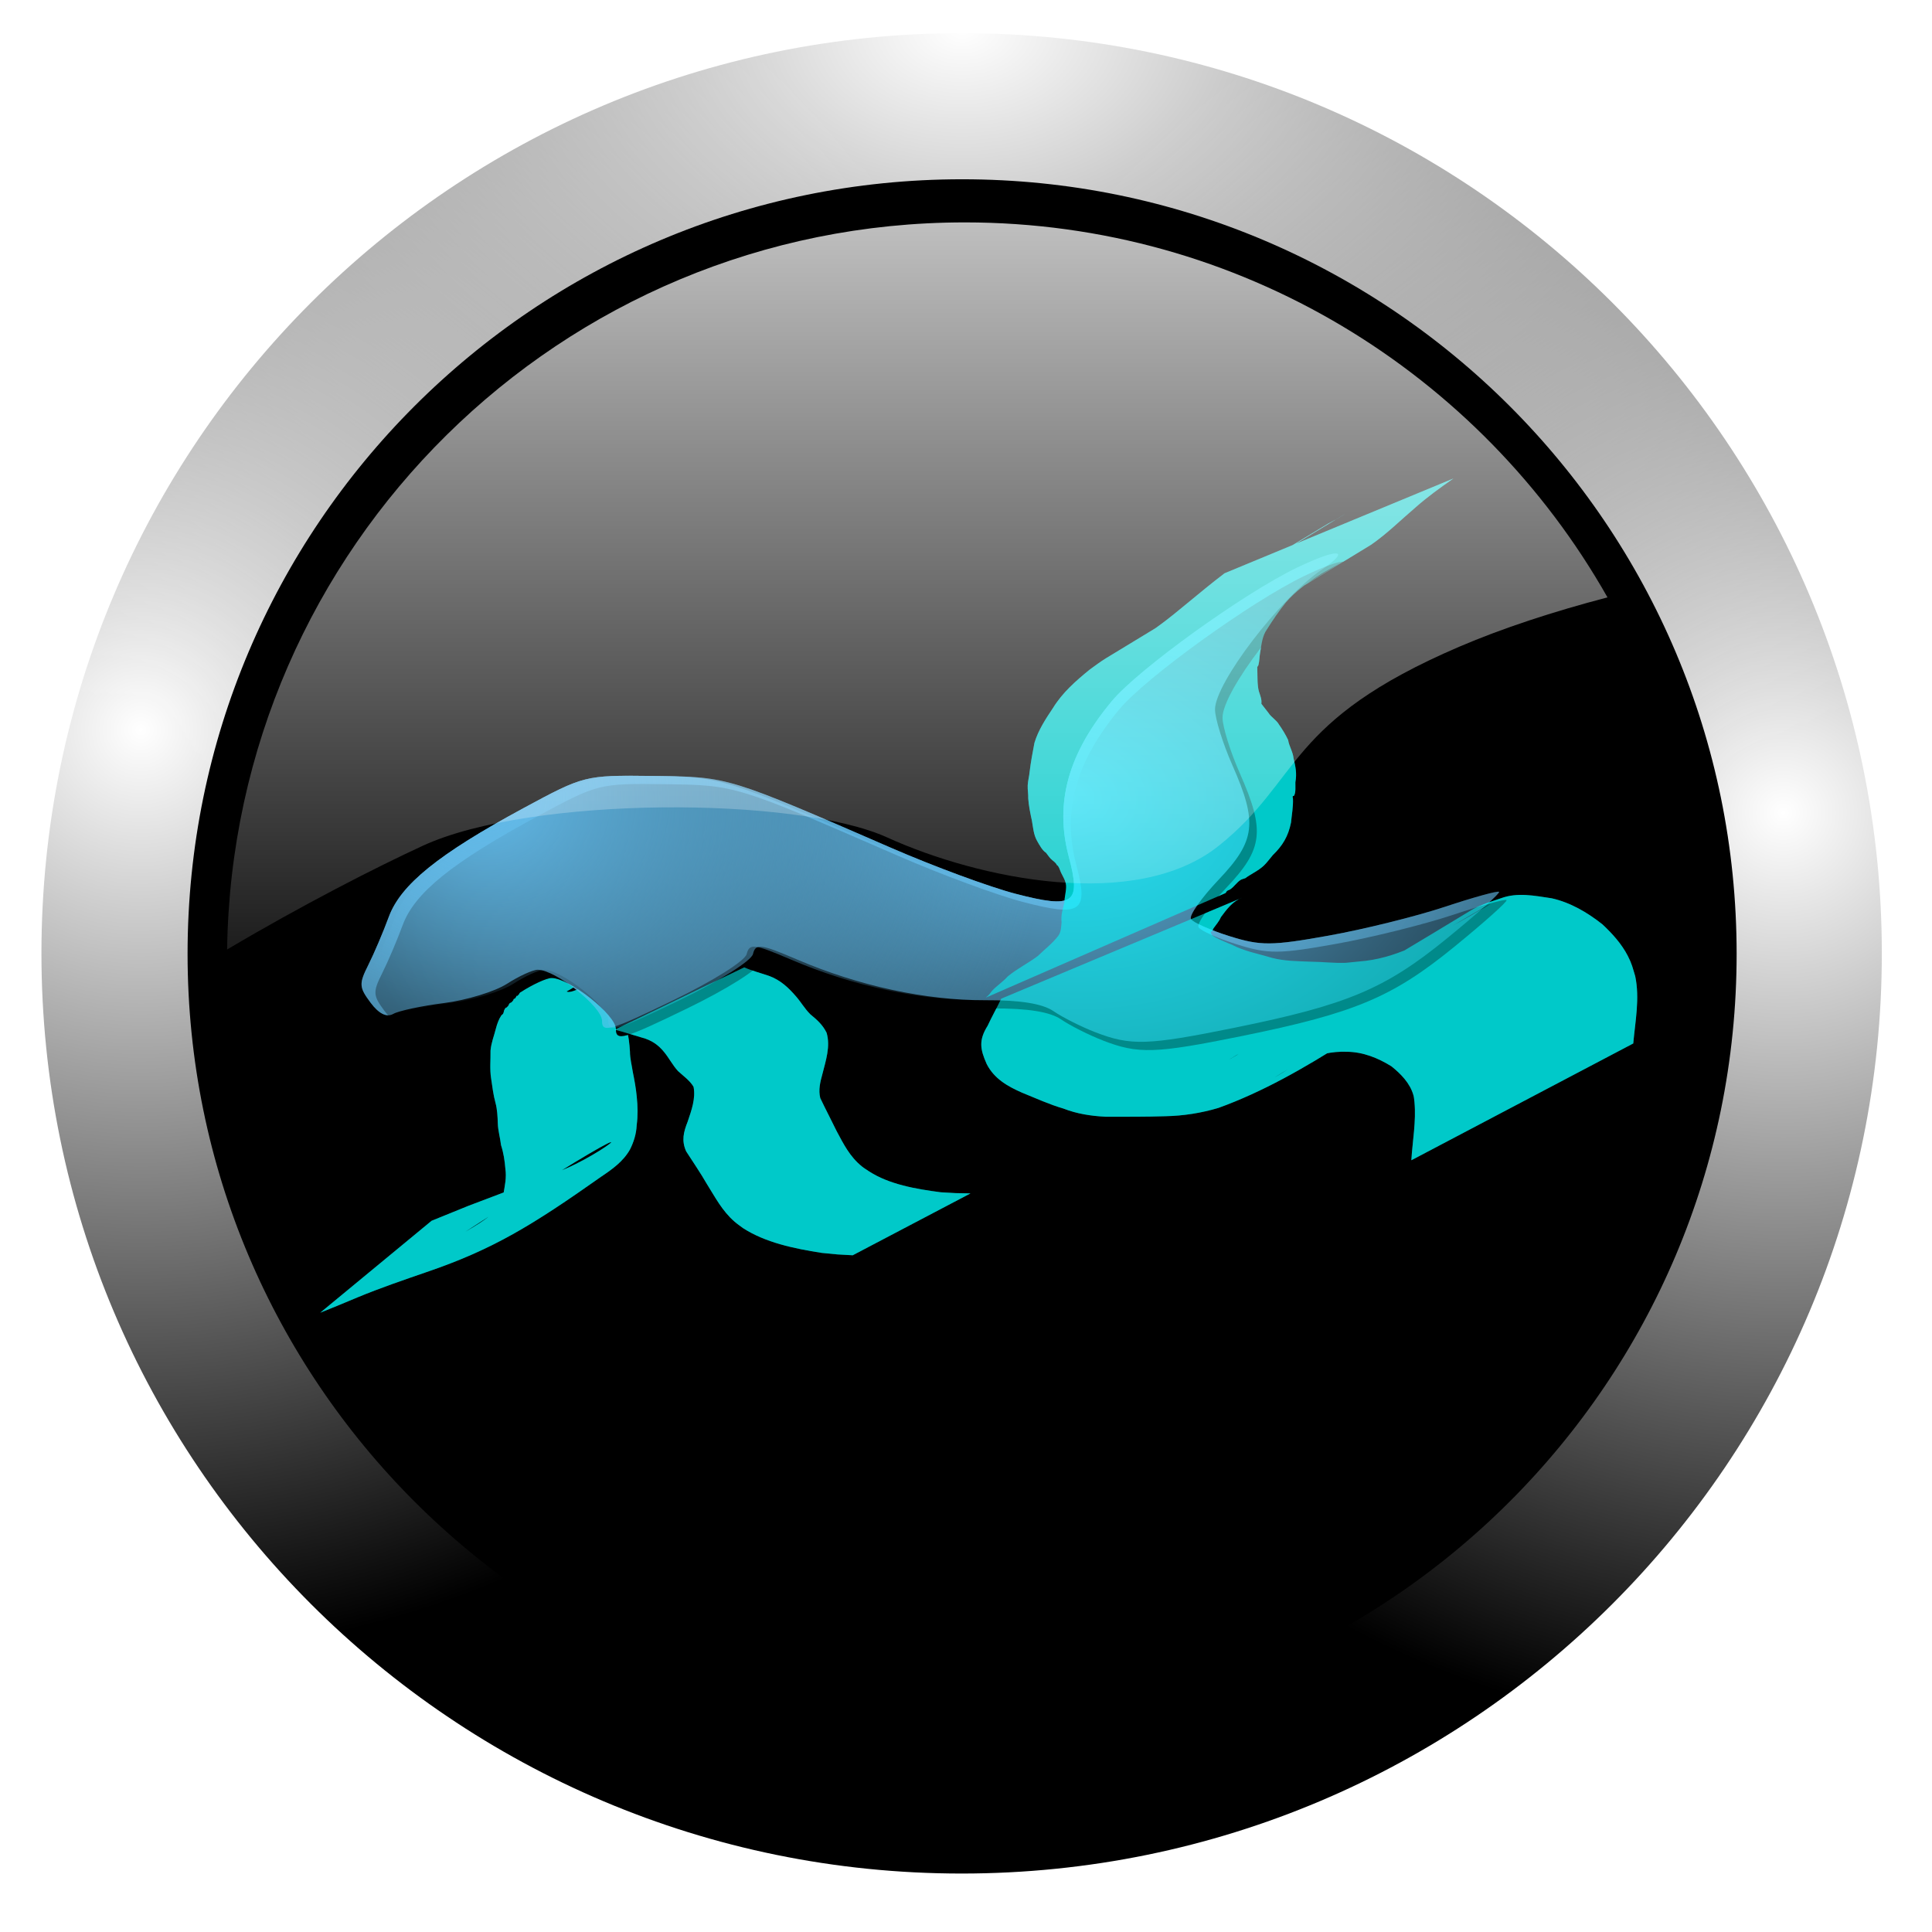 <?xml version="1.0" encoding="UTF-8" standalone="no"?>
<!-- Created with Inkscape (http://www.inkscape.org/) -->

<svg
   xmlns:dc="http://purl.org/dc/elements/1.1/"
   xmlns:cc="http://creativecommons.org/ns#"
   xmlns:rdf="http://www.w3.org/1999/02/22-rdf-syntax-ns#"
   xmlns:svg="http://www.w3.org/2000/svg"
   xmlns="http://www.w3.org/2000/svg"
   xmlns:xlink="http://www.w3.org/1999/xlink"
   xmlns:sodipodi="http://sodipodi.sourceforge.net/DTD/sodipodi-0.dtd"
   xmlns:inkscape="http://www.inkscape.org/namespaces/inkscape"
   width="256"
   height="256"
   id="svg27728"
   version="1.1"
   inkscape:version="0.47pre0 r21549"
   sodipodi:docname="Nouveau document 25"
   inkscape:output_extension="org.inkscape.output.svg.inkscape">
  <defs
     id="defs27730">
    <inkscape:perspective
       sodipodi:type="inkscape:persp3d"
       inkscape:vp_x="0 : 526.18109 : 1"
       inkscape:vp_y="0 : 1000 : 0"
       inkscape:vp_z="744.09448 : 526.18109 : 1"
       inkscape:persp3d-origin="372.04724 : 350.78739 : 1"
       id="perspective27736" />
    <inkscape:perspective
       id="perspective27649"
       inkscape:persp3d-origin="0.5 : 0.33333333 : 1"
       inkscape:vp_z="1 : 0.5 : 1"
       inkscape:vp_y="0 : 1000 : 0"
       inkscape:vp_x="0 : 0.5 : 1"
       sodipodi:type="inkscape:persp3d" />
    <filter
       color-interpolation-filters="sRGB"
       inkscape:collect="always"
       id="filter3305-5">
      <feGaussianBlur
         inkscape:collect="always"
         stdDeviation="2.079"
         id="feGaussianBlur3307-7" />
    </filter>
    <radialGradient
       xlink:href="#linearGradient3261-2"
       r="81.111"
       fy="97.947"
       fx="151.639"
       cy="97.947"
       cx="151.639"
       gradientTransform="matrix(1.032,0.065,-0.043,0.749,283.377,10.315)"
       gradientUnits="userSpaceOnUse"
       id="radialGradient15872-4"
       inkscape:collect="always" />
    <linearGradient
       inkscape:collect="always"
       id="linearGradient3261-2">
      <stop
         style="stop-color:#62b9e7;stop-opacity:1;"
         offset="0"
         id="stop3263-0" />
      <stop
         style="stop-color:#62b9e7;stop-opacity:0;"
         offset="1"
         id="stop3265-0" />
    </linearGradient>
    <radialGradient
       xlink:href="#linearGradient3261-2"
       r="81.111"
       fy="103.53"
       fx="69.907"
       cy="103.53"
       cx="69.907"
       gradientTransform="matrix(0.787,0.007,-0.005,0.682,316.004,22.468)"
       gradientUnits="userSpaceOnUse"
       id="radialGradient15874-3"
       inkscape:collect="always" />
    <radialGradient
       xlink:href="#linearGradient3261-2"
       r="81.111"
       fy="97.947"
       fx="151.639"
       cy="97.947"
       cx="151.639"
       gradientTransform="matrix(1.032,0.065,-0.043,0.749,283.377,10.315)"
       gradientUnits="userSpaceOnUse"
       id="radialGradient15876-3"
       inkscape:collect="always" />
    <radialGradient
       xlink:href="#linearGradient3261-2"
       r="81.111"
       fy="103.53"
       fx="69.907"
       cy="103.53"
       cx="69.907"
       gradientTransform="matrix(0.787,0.007,-0.005,0.682,316.004,22.468)"
       gradientUnits="userSpaceOnUse"
       id="radialGradient15878-9"
       inkscape:collect="always" />
    <radialGradient
       inkscape:collect="always"
       xlink:href="#linearGradient4824"
       id="radialGradient4830"
       cx="15.594"
       cy="88.654"
       fx="15.594"
       fy="88.654"
       r="114.767"
       gradientUnits="userSpaceOnUse" />
    <linearGradient
       inkscape:collect="always"
       id="linearGradient4824">
      <stop
         style="stop-color:#ffffff;stop-opacity:1;"
         offset="0"
         id="stop4826" />
      <stop
         style="stop-color:#ffffff;stop-opacity:0;"
         offset="1"
         id="stop4828" />
    </linearGradient>
    <radialGradient
       inkscape:collect="always"
       xlink:href="#linearGradient4824"
       id="radialGradient4838"
       gradientUnits="userSpaceOnUse"
       cx="219.531"
       cy="98.954"
       fx="219.531"
       fy="98.954"
       r="114.767" />
    <radialGradient
       inkscape:collect="always"
       xlink:href="#linearGradient4824"
       id="radialGradient4842"
       gradientUnits="userSpaceOnUse"
       cx="117.562"
       cy="1.696"
       fx="117.562"
       fy="1.696"
       r="114.767"
       gradientTransform="matrix(1.44,0,0,1,-51.698,0)" />
    <linearGradient
       inkscape:collect="always"
       xlink:href="#linearGradient4859"
       id="linearGradient4865"
       x1="121.547"
       y1="-8.986"
       x2="121.547"
       y2="143.392"
       gradientUnits="userSpaceOnUse" />
    <linearGradient
       inkscape:collect="always"
       id="linearGradient4859">
      <stop
         style="stop-color:#ffffff;stop-opacity:1;"
         offset="0"
         id="stop4861" />
      <stop
         style="stop-color:#ffffff;stop-opacity:0;"
         offset="1"
         id="stop4863" />
    </linearGradient>
  </defs>
  <sodipodi:namedview
     id="base"
     pagecolor="#ffffff"
     bordercolor="#666666"
     borderopacity="1.0"
     inkscape:pageopacity="0.0"
     inkscape:pageshadow="2"
     inkscape:zoom="0.35"
     inkscape:cx="375"
     inkscape:cy="520"
     inkscape:document-units="px"
     inkscape:current-layer="layer1"
     showgrid="false"
     inkscape:window-width="921"
     inkscape:window-height="485"
     inkscape:window-x="743"
     inkscape:window-y="539"
     inkscape:window-maximized="0" />
  <g
     inkscape:label="Calque 1"
     inkscape:groupmode="layer"
     id="layer1"
     transform="translate(0,-796.362)">
    <g
       transform="translate(-3.1235624e-4,796.362)"
       id="g27618">
      <path
         transform="matrix(1.156,0,0,1.156,-8.481,-8.309)"
         d="m 223.039,116.464 c 0,58.253 -47.223,105.476 -105.476,105.476 -58.253,0 -105.476,-47.223 -105.476,-105.476 0,-58.253 47.223,-105.476 105.476,-105.476 58.253,0 105.476,47.223 105.476,105.476 z"
         sodipodi:ry="105.47639"
         sodipodi:rx="105.47639"
         sodipodi:cy="116.46352"
         sodipodi:cx="117.56223"
         id="path4820"
         style="fill:#000000;fill-opacity:1;stroke:none"
         sodipodi:type="arc" />
      <g
         transform="matrix(1.174,0,0,1.174,-370.458,-4.165)"
         id="g15856">
        <path
           style="opacity:0.542;fill:#00ffff;fill-opacity:1;stroke:none"
           id="path3477"
           d="m 387.852,111.783 c -0.66,0.155 -1.334,0.168 -2.005,0.217 -0.109,0.001 -0.222,-0.026 -0.328,0.003 -0.19,0.053 -0.334,0.227 -0.519,0.298 -0.271,0.104 -0.571,0.153 -0.856,0.174 -0.153,0.134 -0.368,-0.063 -0.522,0.022 -0.071,0.039 -0.061,0.162 -0.12,0.22 -0.134,0.133 -0.429,0.214 -0.597,0.298 -0.076,0.212 -0.269,-0.056 -0.355,0.031 -0.06,0.061 0.036,0.187 -0.006,0.263 -0.081,0.144 -0.493,0.143 -0.606,0.137 4.797,-2.862 18.331,-12.647 14.391,-8.585 -7.374,7.605 -9.614,8.09 -15.635,9.089 4.834,-2.865 9.666,-5.736 14.503,-8.596 0.141,-0.083 -0.263,0.199 -0.403,0.283 -4.917,2.937 -9.821,5.9 -14.755,8.805 -0.055,0.032 -0.125,-0.007 -0.188,-0.01 -3.765,5.309 19.6,-10.895 13.897,-8.277 -4.922,2.929 -9.845,5.857 -14.767,8.786 -0.051,-0.018 -0.2,-0.025 -0.154,-0.053 4.85,-2.916 9.761,-5.72 14.609,-8.64 0.045,-0.027 -0.097,-0.113 -0.136,-0.077 -0.302,0.28 0.206,0.295 -0.24,0.223 -0.358,-0.033 -0.136,0.559 -0.334,0.635 -0.392,0.151 0.008,-0.45 -0.295,0.133 -0.234,0.411 -38.483,23.222 -0.468,0.375 0.074,-0.044 -0.118,0.133 -0.191,0.178 -14.299,8.733 -9.535,6.474 -14.867,8.993 3.73,-11.056 19.066,-12.201 13.643,-8.233 -0.314,0.564 0.071,0.016 -0.353,0.277 -0.079,0.048 -0.108,0.161 -0.184,0.213 -0.069,0.047 -0.169,0.026 -0.237,0.075 -0.817,0.586 0.386,-0.053 -0.439,0.357 -0.247,0.34 -0.593,0.554 -0.88,0.846 -0.591,0.6 0.175,0.016 -0.436,0.45 -0.076,0.049 -0.168,0.079 -0.227,0.148 -0.075,0.088 -0.1,0.213 -0.166,0.309 -0.258,0.375 -0.556,0.728 -0.814,1.108 -0.293,0.68 -0.552,1.397 -0.764,2.114 -0.231,0.881 -0.233,1.812 -0.224,2.72 0.101,0.824 0.216,1.65 0.421,2.454 0.251,0.872 0.349,1.776 0.408,2.681 -0.001,0.784 0.207,1.54 0.321,2.309 0.189,0.929 0.358,1.851 0.447,2.799 0.113,1.074 0.134,2.141 -0.007,3.211 -0.044,0.977 -0.328,1.886 -0.759,2.745 -0.764,1.349 -2.015,2.236 -3.248,3.062 -7.799,5.507 -12.226,8.216 -19.708,10.768 -2.614,0.903 -5.237,1.794 -7.797,2.857 -1.396,0.593 -2.8,1.164 -4.206,1.73 l 12.569,-10.377 c 1.391,-0.563 2.78,-1.133 4.171,-1.694 2.678,-1.029 5.366,-2.028 8.057,-3.018 1.021,-0.407 2.049,-0.799 3.058,-1.238 5.194,-2.263 11.706,-7.907 -11.501,7.203 1.141,-0.66 2.274,-1.33 3.264,-2.229 0.501,-0.6 0.928,-1.239 1.058,-2.042 0.159,-0.964 0.37,-1.847 0.221,-2.841 -0.071,-0.911 -0.208,-1.812 -0.491,-2.68 -0.092,-0.826 -0.34,-1.626 -0.364,-2.457 -0.026,-0.779 -0.058,-1.564 -0.262,-2.318 -0.252,-0.907 -0.349,-1.822 -0.494,-2.755 -0.164,-1.042 -0.047,-2.095 -0.065,-3.148 0.09,-0.925 0.388,-1.608 0.608,-2.487 0.133,-0.509 0.314,-1.026 0.603,-1.461 0.055,-0.083 0.162,-0.12 0.21,-0.208 0.066,-0.121 0.08,-0.266 0.121,-0.398 0.535,-0.912 -0.176,0.19 0.431,-0.458 0.08,-0.086 0.098,-0.222 0.178,-0.307 0.067,-0.071 0.182,-0.077 0.248,-0.149 0.522,-0.564 -0.173,-0.106 0.414,-0.446 0.52,-0.969 -0.184,0.211 0.392,-0.421 0.072,-0.079 0.069,-0.214 0.143,-0.29 0.054,-0.056 0.16,-0.024 0.216,-0.079 0.066,-0.066 0.047,-0.204 0.123,-0.257 0.06,-0.043 0.144,0.012 0.217,0.017 0.091,-0.096 0.158,-0.216 0.254,-0.307 0.122,-0.116 0.317,-0.16 0.457,-0.242 4.866,-3.032 9.732,-6.064 14.598,-9.096 4.803,-3.148 1.532,-1.002 -14.158,8.592 -0.063,0.039 0.145,-0.031 0.209,-0.069 4.907,-2.963 9.639,-6.264 14.697,-8.931 4.896,-2.581 -19.73,10.915 -14.202,8.691 0.396,-0.037 -0.072,0.064 0.195,-0.319 0.104,-0.15 0.432,0.452 0.513,-0.217 0.137,-0.912 -0.097,0.072 0.207,-0.188 0.06,-0.051 -0.053,-0.203 0.014,-0.244 0.882,-0.537 38.294,-22.812 0.263,-0.15 4.51,-4.013 9.557,-8.84 15.431,-9.185 0.033,-0.033 0.137,-0.124 0.098,-0.1 -4.826,2.884 -9.641,5.789 -14.461,8.684 -0.044,0.026 0.088,-0.052 0.132,-0.078 0.099,-0.059 0.199,-0.116 0.299,-0.175 4.925,-2.925 9.849,-5.851 14.774,-8.777 0.198,-0.096 0.307,-0.205 0.477,-0.343 0.057,-0.046 0.247,-0.154 0.185,-0.116 -19.719,11.962 -18.514,11.195 0.48,-0.146 0.078,-0.094 0.328,-0.38 0.459,-0.39 0.097,-0.007 0.181,0.102 0.278,0.091 0.091,-0.01 0.069,-0.251 0.221,-0.173 0.185,-0.062 0.44,-0.195 0.632,-0.196 0.279,-0.001 0.466,0.096 0.738,-0.058 0.587,-0.232 1.161,-0.295 1.783,-0.294 0.654,-0.085 1.288,-0.278 1.916,-0.483 l -13.458,10.836 z" />
        <path
           style="fill:#000000;filter:url(#filter3305-5)"
           d="m 156.388,122.609 c -2.01,-0.739 -4.71,-2.031 -6,-2.87 -1.586,-1.032 -4.773,-1.516 -9.845,-1.497 -8.452,0.032 -18.076,-1.944 -26.875,-5.519 -5.316,-2.16 -5.993,-2.242 -6.378,-0.769 -0.245,0.935 -4.824,3.67 -10.589,6.324 -9.053,4.167 -10.158,4.467 -10.158,2.759 0,-1.916 -6.692,-6.946 -9.23,-6.939 -0.698,0.002 -2.679,0.863 -4.401,1.913 -1.722,1.05 -5.772,2.228 -9,2.618 -3.228,0.39 -6.516,1.057 -7.307,1.482 -0.946,0.508 -2.06,-0.017 -3.254,-1.534 -1.653,-2.101 -1.681,-2.561 -0.316,-5.145 0.825,-1.561 2.141,-4.495 2.925,-6.52 1.704,-4.403 7.107,-8.546 19.337,-14.826 8.644,-4.439 8.856,-4.49 18.246,-4.371 10.205,0.128 10.123,0.104 33.594,9.8 6.102,2.521 14.11,5.327 17.795,6.236 8.382,2.069 9.438,1.369 7.637,-5.061 -2.049,-7.318 -0.085,-14.042 6.19,-21.188 3.793,-4.32 18.879,-14.645 26.485,-18.127 5.961,-2.729 7.955,-2.586 3.58,0.257 -6.002,3.899 -15.281,15.446 -15.281,19.015 0,1.238 1.121,4.658 2.49,7.6 3.648,7.835 3.337,10.285 -1.976,15.599 -2.467,2.467 -4.248,4.872 -3.957,5.342 0.291,0.471 2.783,1.525 5.537,2.343 4.461,1.325 6.011,1.316 14.207,-0.08 5.06,-0.862 12.555,-2.626 16.657,-3.921 4.101,-1.295 7.599,-2.211 7.774,-2.037 0.174,0.174 -3.217,3.05 -7.537,6.392 -8.86,6.854 -14.281,9.011 -30.495,12.132 -12.374,2.382 -14.796,2.454 -19.854,0.594 z"
           id="path2487"
           transform="matrix(0.787,0,0,0.829,316.957,19.341)" />
        <path
           id="path2489"
           d="m 439.184,120.056 c -1.582,-0.613 -3.708,-1.683 -4.723,-2.379 -1.248,-0.855 -3.756,-1.257 -7.749,-1.24 -6.652,0.027 -14.227,-1.611 -21.153,-4.575 -4.184,-1.79 -4.717,-1.858 -5.02,-0.637 -0.193,0.775 -3.797,3.042 -8.334,5.241 -7.125,3.454 -7.995,3.703 -7.995,2.286 0,-1.588 -5.267,-5.757 -7.265,-5.751 -0.55,0.002 -2.109,0.715 -3.464,1.586 -1.356,0.87 -4.543,1.847 -7.084,2.17 -2.54,0.323 -5.129,0.876 -5.751,1.228 -0.744,0.421 -1.622,-0.014 -2.561,-1.272 -1.301,-1.742 -1.323,-2.123 -0.248,-4.265 0.649,-1.294 1.685,-3.726 2.302,-5.405 1.341,-3.649 5.594,-7.083 15.22,-12.289 6.804,-3.679 6.971,-3.721 14.361,-3.623 8.033,0.106 7.968,0.086 26.442,8.123 4.803,2.089 11.106,4.415 14.007,5.169 6.598,1.715 7.428,1.135 6.011,-4.195 -1.613,-6.066 -0.067,-11.639 4.872,-17.562 2.985,-3.58 14.859,-12.139 20.846,-15.025 4.692,-2.262 6.262,-2.143 2.817,0.213 -4.724,3.231 -12.028,12.802 -12.028,15.761 0,1.026 0.882,3.861 1.96,6.299 2.871,6.494 2.627,8.525 -1.556,12.929 -1.942,2.045 -3.344,4.038 -3.115,4.428 0.229,0.39 2.19,1.264 4.358,1.942 3.511,1.098 4.732,1.091 11.182,-0.066 3.983,-0.714 9.882,-2.177 13.11,-3.25 3.228,-1.073 5.982,-1.833 6.119,-1.689 0.137,0.144 -2.532,2.528 -5.932,5.298 -6.974,5.681 -11.241,7.469 -24.002,10.056 -9.739,1.974 -11.646,2.034 -15.627,0.492 z"
           style="fill:url(#radialGradient15872-4);fill-opacity:1" />
        <path
           style="fill:url(#radialGradient15874-3);fill-opacity:1"
           d="m 438.475,120.056 c -1.582,-0.613 -3.708,-1.683 -4.723,-2.379 -1.248,-0.855 -3.756,-1.257 -7.749,-1.24 -6.652,0.027 -14.227,-1.611 -21.153,-4.575 -4.184,-1.79 -4.717,-1.858 -5.02,-0.637 -0.193,0.775 -3.797,3.042 -8.334,5.241 -7.125,3.454 -7.995,3.703 -7.995,2.286 0,-1.588 -5.267,-5.757 -7.265,-5.751 -0.55,0.002 -2.109,0.715 -3.464,1.586 -1.356,0.87 -4.543,1.847 -7.084,2.17 -2.54,0.323 -5.129,0.876 -5.751,1.228 -0.744,0.421 -1.622,-0.014 -2.561,-1.272 -1.301,-1.742 -1.323,-2.123 -0.248,-4.265 0.649,-1.294 1.685,-3.726 2.302,-5.405 1.341,-3.649 5.594,-7.083 15.22,-12.289 6.804,-3.679 6.971,-3.721 14.361,-3.623 8.033,0.106 7.968,0.086 26.442,8.123 4.803,2.089 11.106,4.415 14.006,5.169 6.598,1.715 7.428,1.135 6.011,-4.195 -1.613,-6.066 -0.067,-11.639 4.872,-17.562 2.985,-3.58 14.859,-12.139 20.847,-15.025 4.692,-2.262 6.262,-2.143 2.817,0.213 -4.724,3.231 -12.028,12.802 -12.028,15.761 0,1.026 0.882,3.861 1.96,6.299 2.871,6.494 2.627,8.525 -1.556,12.929 -1.942,2.045 -3.344,4.038 -3.115,4.428 0.229,0.39 2.19,1.264 4.358,1.942 3.511,1.098 4.732,1.091 11.182,-0.066 3.983,-0.714 9.882,-2.177 13.11,-3.25 3.228,-1.073 5.982,-1.833 6.119,-1.689 0.137,0.144 -2.532,2.528 -5.932,5.298 -6.974,5.681 -11.241,7.469 -24.002,10.056 -9.739,1.974 -11.646,2.034 -15.627,0.492 z"
           id="path3269" />
        <path
           style="opacity:0.542;fill:#00ffff;fill-opacity:1;stroke:none"
           id="path3461"
           d="m 426.81,116.149 c 0.121,-0.107 0.252,-0.203 0.362,-0.322 0.125,-0.136 0.215,-0.304 0.34,-0.44 0.553,-0.598 1.232,-1.019 1.778,-1.633 1.057,-0.88 2.294,-1.477 3.384,-2.299 0.776,-0.749 1.647,-1.414 2.317,-2.276 0.335,-0.453 0.321,-0.993 0.378,-1.527 -0.094,-0.86 0.14,-1.465 0.324,-2.273 0.005,-0.641 0.224,-1.273 0.187,-1.903 -0.06,-0.538 -0.34,-0.962 -0.571,-1.435 -0.097,-0.191 -0.251,-0.784 -0.468,-0.851 -0.145,-0.344 -0.466,-0.469 -0.703,-0.725 -0.195,-0.21 -0.353,-0.454 -0.533,-0.678 -0.384,-0.213 -0.772,-0.922 -0.999,-1.329 -0.401,-0.706 -0.446,-1.5 -0.583,-2.271 -0.183,-0.835 -0.355,-1.664 -0.418,-2.52 0.02,-0.491 -0.082,-0.992 -0.059,-1.481 0.024,-0.507 0.173,-1.017 0.216,-1.526 0.133,-1.1 0.337,-2.189 0.546,-3.275 0.442,-1.447 1.259,-2.684 2.081,-3.914 1.08,-1.759 2.587,-3.07 4.14,-4.337 0.603,-0.438 1.24,-0.92 1.876,-1.307 8.335,-5.069 16.676,-10.127 25.028,-15.166 0.313,-0.189 0.648,-0.336 0.966,-0.518 0.304,-0.174 1.196,-0.73 0.897,-0.549 -7.785,4.723 -15.57,9.449 -23.355,14.173 1.949,-1.138 3.716,-2.56 5.461,-4.008 1.443,-1.186 2.878,-2.38 4.362,-3.508 l 25.832,-10.698 c -1.468,1.023 -2.916,2.058 -4.265,3.252 -1.662,1.415 -3.224,2.976 -5.013,4.215 -8.343,5.085 -16.679,10.184 -25.03,15.255 -0.275,0.167 -0.567,0.3 -0.847,0.458 -0.307,0.173 -1.214,0.717 -0.913,0.533 7.705,-4.692 15.422,-9.36 23.123,-14.059 0.633,-0.386 -2.557,1.454 -1.929,1.103 -1.476,0.906 -2.928,1.928 -4.072,3.276 -0.763,0.948 -1.45,1.966 -2.1,2.998 -0.537,0.75 -0.608,1.704 -0.768,2.607 -0.086,0.459 -0.075,0.979 -0.197,1.425 -0.023,0.086 -0.111,0.145 -0.128,0.233 -0.002,0.009 0.014,0.726 0.015,0.751 0.016,0.662 -0.003,1.336 0.168,1.98 0.144,0.47 0.346,0.894 0.278,1.399 0.272,0.343 0.531,0.688 0.802,1.031 0.31,0.497 0.885,0.783 1.181,1.306 0.392,0.556 0.743,1.129 1.037,1.749 0.113,0.717 0.541,1.333 0.613,2.058 0.227,0.965 0.389,1.707 0.208,2.708 -0.015,0.399 0.074,1.183 -0.157,1.534 -0.028,0.043 -0.124,0.004 -0.14,0.053 -0.031,0.092 0.017,0.194 0.025,0.291 0.035,0.895 -0.136,1.79 -0.221,2.678 -0.314,1.559 -0.948,2.603 -2.062,3.684 -0.333,0.382 -0.624,0.807 -0.988,1.156 -0.616,0.592 -1.442,0.947 -2.12,1.444 -0.178,0.067 -0.372,0.097 -0.534,0.201 -0.428,0.274 -0.731,0.775 -1.166,1.06 -0.107,0.07 -0.242,0.09 -0.342,0.17 -0.075,0.06 -0.113,0.159 -0.169,0.238 l -27.07,11.808 z" />
        <path
           style="opacity:0.542;fill:#00ffff;fill-opacity:1;stroke:none"
           id="path3463"
           d="m 455.734,104.881 c -1.042,0.372 -1.735,1.301 -2.385,2.184 -0.195,0.477 -0.543,0.844 -0.827,1.251 -0.065,0.093 -0.086,0.219 -0.161,0.304 -0.202,0.229 -0.127,-0.167 -0.155,0.185 0.042,0.085 0.063,0.185 0.125,0.255 0.314,0.359 1.823,0.929 2.265,1.118 1.437,0.749 3.016,1.023 4.539,1.483 1.399,0.368 2.847,0.362 4.278,0.426 1.345,0.01 2.698,0.181 4.043,0.129 0.082,-0.003 2.171,-0.219 2.252,-0.227 1.996,-0.248 3.857,-0.893 5.684,-1.747 8.86,-4.555 19.946,-11.922 -21.032,12.845 -0.247,0.149 0.506,-0.277 0.75,-0.432 0.25,-0.159 0.487,-0.339 0.73,-0.508 8.616,-6.341 1.46,-1.106 25.765,-15.873 0.514,-0.313 1.076,-0.532 1.633,-0.751 0.568,-0.223 1.156,-0.387 1.729,-0.597 1.889,-0.689 3.795,-0.274 5.709,0.006 2.104,0.465 4.028,1.59 5.733,2.939 1.102,1.031 2.161,2.192 2.871,3.569 0.458,0.888 0.546,1.335 0.835,2.293 0.525,2.52 0.002,5.065 -0.223,7.585 l -25.045,13.182 c 0.13,-2.185 0.554,-4.371 0.352,-6.563 -0.037,-0.251 -0.044,-0.508 -0.111,-0.752 -0.379,-1.382 -1.442,-2.449 -2.491,-3.288 -1.535,-0.952 -3.192,-1.613 -4.994,-1.641 -1.758,-0.066 -3.394,0.307 -4.98,1.129 -0.815,0.368 -1.601,0.778 -2.371,1.243 -0.252,0.152 -0.995,0.633 -0.744,0.479 23.445,-14.35 31.13,-19.63 22.776,-13.91 -0.241,0.183 -0.487,0.36 -0.724,0.55 -0.247,0.198 -0.46,0.447 -0.728,0.611 -8.628,5.273 -17.767,12.63 -27.765,16.237 -1.949,0.581 -3.951,0.892 -5.979,0.935 -2.256,0.074 -4.516,0.059 -6.773,0.058 -1.617,-0.084 -3.214,-0.325 -4.74,-0.922 -1.606,-0.467 -3.134,-1.174 -4.687,-1.801 -1.594,-0.701 -3.126,-1.557 -3.971,-3.226 -0.758,-1.695 -0.905,-2.702 0.104,-4.316 0.483,-1.038 1.046,-2.037 1.535,-3.061 l 27.178,-11.382 z" />
        <path
           style="opacity:0.542;fill:#00ffff;fill-opacity:1;stroke:none"
           id="path3475"
           d="m 399.549,112.727 c 0.877,0.389 1.844,0.64 2.771,0.955 1.355,0.489 2.244,1.374 3.037,2.281 0.592,0.668 1.001,1.408 1.64,2.052 0.826,0.671 1.424,1.233 1.85,2.093 0.456,1.55 -0.089,3.131 -0.472,4.66 -0.249,0.902 -0.474,1.801 -0.242,2.715 0.592,1.253 1.249,2.49 1.854,3.74 0.745,1.382 1.458,2.862 2.853,3.981 0.257,0.206 0.554,0.383 0.831,0.574 2.266,1.441 5.175,1.96 8.058,2.336 2.234,0.127 1.115,0.084 3.36,0.128 l -13.293,6.983 c -2.313,-0.128 -1.149,-0.04 -3.492,-0.267 -3.201,-0.497 -6.374,-1.177 -8.884,-2.793 -0.316,-0.24 -0.654,-0.466 -0.947,-0.72 -1.437,-1.247 -2.213,-2.798 -3.135,-4.258 -0.721,-1.254 -1.553,-2.464 -2.343,-3.693 -0.536,-1.199 -0.303,-2.156 0.172,-3.353 0.429,-1.272 0.919,-2.607 0.666,-3.924 -0.396,-0.692 -1.128,-1.204 -1.76,-1.785 -0.62,-0.681 -0.996,-1.454 -1.574,-2.154 -0.605,-0.746 -1.359,-1.327 -2.504,-1.623 -1.022,-0.3 -2.03,-0.622 -3.065,-0.896 l 14.619,-7.031 z" />
        <path
           d="m 387.852,111.783 c -0.66,0.155 -1.334,0.168 -2.005,0.217 -0.109,0.001 -0.222,-0.026 -0.328,0.003 -0.19,0.053 -0.334,0.227 -0.519,0.298 -0.271,0.104 -0.571,0.153 -0.856,0.174 -0.153,0.134 -0.368,-0.063 -0.522,0.022 -0.071,0.039 -0.061,0.162 -0.12,0.22 -0.134,0.133 -0.429,0.214 -0.597,0.298 -0.076,0.212 -0.269,-0.056 -0.355,0.031 -0.06,0.061 0.036,0.187 -0.006,0.263 -0.081,0.144 -0.493,0.143 -0.606,0.137 4.797,-2.862 18.331,-12.647 14.391,-8.585 -7.374,7.605 -9.614,8.09 -15.635,9.089 4.834,-2.865 9.666,-5.736 14.503,-8.596 0.141,-0.083 -0.263,0.199 -0.403,0.283 -4.917,2.937 -9.821,5.9 -14.755,8.805 -0.055,0.032 -0.125,-0.007 -0.188,-0.01 -3.765,5.309 19.6,-10.895 13.897,-8.277 -4.922,2.929 -9.845,5.857 -14.767,8.786 -0.051,-0.018 -0.2,-0.025 -0.154,-0.053 4.85,-2.916 9.761,-5.72 14.609,-8.64 0.045,-0.027 -0.097,-0.113 -0.136,-0.077 -0.302,0.28 0.206,0.295 -0.24,0.223 -0.358,-0.033 -0.136,0.559 -0.334,0.635 -0.392,0.151 0.008,-0.45 -0.295,0.133 -0.234,0.411 -38.483,23.222 -0.468,0.375 0.074,-0.044 -0.118,0.133 -0.191,0.178 -14.299,8.733 -9.535,6.474 -14.867,8.993 3.73,-11.056 19.066,-12.201 13.643,-8.233 -0.314,0.564 0.071,0.016 -0.353,0.277 -0.079,0.048 -0.108,0.161 -0.184,0.213 -0.069,0.047 -0.169,0.026 -0.237,0.075 -0.817,0.586 0.386,-0.053 -0.439,0.357 -0.247,0.34 -0.593,0.554 -0.88,0.846 -0.591,0.6 0.175,0.016 -0.436,0.45 -0.076,0.049 -0.168,0.079 -0.227,0.148 -0.075,0.088 -0.1,0.213 -0.166,0.309 -0.258,0.375 -0.556,0.728 -0.814,1.108 -0.293,0.68 -0.552,1.397 -0.764,2.114 -0.231,0.881 -0.233,1.812 -0.224,2.72 0.101,0.824 0.216,1.65 0.421,2.454 0.251,0.872 0.349,1.776 0.408,2.681 -0.001,0.784 0.207,1.54 0.321,2.309 0.189,0.929 0.358,1.851 0.447,2.799 0.113,1.074 0.134,2.141 -0.007,3.211 -0.044,0.977 -0.328,1.886 -0.759,2.745 -0.764,1.349 -2.015,2.236 -3.248,3.062 -7.799,5.507 -12.226,8.216 -19.708,10.768 -2.614,0.903 -5.237,1.794 -7.797,2.857 -1.396,0.593 -2.8,1.164 -4.206,1.73 l 12.569,-10.377 c 1.391,-0.563 2.78,-1.133 4.171,-1.694 2.678,-1.029 5.366,-2.028 8.057,-3.018 1.021,-0.407 2.049,-0.799 3.058,-1.238 5.194,-2.263 11.706,-7.907 -11.501,7.203 1.141,-0.66 2.274,-1.33 3.264,-2.229 0.501,-0.6 0.928,-1.239 1.058,-2.042 0.159,-0.964 0.37,-1.847 0.221,-2.841 -0.071,-0.911 -0.208,-1.812 -0.491,-2.68 -0.092,-0.826 -0.34,-1.626 -0.364,-2.457 -0.026,-0.779 -0.058,-1.564 -0.262,-2.318 -0.252,-0.907 -0.349,-1.822 -0.494,-2.755 -0.164,-1.042 -0.047,-2.095 -0.065,-3.148 0.09,-0.925 0.388,-1.608 0.608,-2.487 0.133,-0.509 0.314,-1.026 0.603,-1.461 0.055,-0.083 0.162,-0.12 0.21,-0.208 0.066,-0.121 0.08,-0.266 0.121,-0.398 0.535,-0.912 -0.176,0.19 0.431,-0.458 0.08,-0.086 0.098,-0.222 0.178,-0.307 0.067,-0.071 0.182,-0.077 0.248,-0.149 0.522,-0.564 -0.173,-0.106 0.414,-0.446 0.52,-0.969 -0.184,0.211 0.392,-0.421 0.072,-0.079 0.069,-0.214 0.143,-0.29 0.054,-0.056 0.16,-0.024 0.216,-0.079 0.066,-0.066 0.047,-0.204 0.123,-0.257 0.06,-0.043 0.144,0.012 0.217,0.017 0.091,-0.096 0.158,-0.216 0.254,-0.307 0.122,-0.116 0.317,-0.16 0.457,-0.242 4.866,-3.032 9.732,-6.064 14.598,-9.096 4.803,-3.148 1.532,-1.002 -14.158,8.592 -0.063,0.039 0.145,-0.031 0.209,-0.069 4.907,-2.963 9.639,-6.264 14.697,-8.931 4.896,-2.581 -19.73,10.915 -14.202,8.691 0.396,-0.037 -0.072,0.064 0.195,-0.319 0.104,-0.15 0.432,0.452 0.513,-0.217 0.137,-0.912 -0.097,0.072 0.207,-0.188 0.06,-0.051 -0.053,-0.203 0.014,-0.244 0.882,-0.537 38.294,-22.812 0.263,-0.15 4.51,-4.013 9.557,-8.84 15.431,-9.185 0.033,-0.033 0.137,-0.124 0.098,-0.1 -4.826,2.884 -9.641,5.789 -14.461,8.684 -0.044,0.026 0.088,-0.052 0.132,-0.078 0.099,-0.059 0.199,-0.116 0.299,-0.175 4.925,-2.925 9.849,-5.851 14.774,-8.777 0.198,-0.096 0.307,-0.205 0.477,-0.343 0.057,-0.046 0.247,-0.154 0.185,-0.116 -19.719,11.962 -18.514,11.195 0.48,-0.146 0.078,-0.094 0.328,-0.38 0.459,-0.39 0.097,-0.007 0.181,0.102 0.278,0.091 0.091,-0.01 0.069,-0.251 0.221,-0.173 0.185,-0.062 0.44,-0.195 0.632,-0.196 0.279,-0.001 0.466,0.096 0.738,-0.058 0.587,-0.232 1.161,-0.295 1.783,-0.294 0.654,-0.085 1.288,-0.278 1.916,-0.483 l -13.458,10.836 z"
           id="path3075"
           style="opacity:0.542;fill:#00ffff;fill-opacity:1;stroke:none" />
        <path
           transform="matrix(0.787,0,0,0.829,316.957,19.341)"
           id="path3077"
           d="m 156.388,122.609 c -2.01,-0.739 -4.71,-2.031 -6,-2.87 -1.586,-1.032 -4.773,-1.516 -9.845,-1.497 -8.452,0.032 -18.076,-1.944 -26.875,-5.519 -5.316,-2.16 -5.993,-2.242 -6.378,-0.769 -0.245,0.935 -4.824,3.67 -10.589,6.324 -9.053,4.167 -10.158,4.467 -10.158,2.759 0,-1.916 -6.692,-6.946 -9.23,-6.939 -0.698,0.002 -2.679,0.863 -4.401,1.913 -1.722,1.05 -5.772,2.228 -9,2.618 -3.228,0.39 -6.516,1.057 -7.307,1.482 -0.946,0.508 -2.06,-0.017 -3.254,-1.534 -1.653,-2.101 -1.681,-2.561 -0.316,-5.145 0.825,-1.561 2.141,-4.495 2.925,-6.52 1.704,-4.403 7.107,-8.546 19.337,-14.826 8.644,-4.439 8.856,-4.49 18.246,-4.371 10.205,0.128 10.123,0.104 33.594,9.8 6.102,2.521 14.11,5.327 17.795,6.236 8.382,2.069 9.438,1.369 7.637,-5.061 -2.049,-7.318 -0.085,-14.042 6.19,-21.188 3.793,-4.32 18.879,-14.645 26.485,-18.127 5.961,-2.729 7.955,-2.586 3.58,0.257 -6.002,3.899 -15.281,15.446 -15.281,19.015 0,1.238 1.121,4.658 2.49,7.6 3.648,7.835 3.337,10.285 -1.976,15.599 -2.467,2.467 -4.248,4.872 -3.957,5.342 0.291,0.471 2.783,1.525 5.537,2.343 4.461,1.325 6.011,1.316 14.207,-0.08 5.06,-0.862 12.555,-2.626 16.657,-3.921 4.101,-1.295 7.599,-2.211 7.774,-2.037 0.174,0.174 -3.217,3.05 -7.537,6.392 -8.86,6.854 -14.281,9.011 -30.495,12.132 -12.374,2.382 -14.796,2.454 -19.854,0.594 z"
           style="fill:#000000;filter:url(#filter3305-5)" />
        <path
           style="fill:url(#radialGradient15876-3);fill-opacity:1"
           d="m 439.184,120.056 c -1.582,-0.613 -3.708,-1.683 -4.723,-2.379 -1.248,-0.855 -3.756,-1.257 -7.749,-1.24 -6.652,0.027 -14.227,-1.611 -21.153,-4.575 -4.184,-1.79 -4.717,-1.858 -5.02,-0.637 -0.193,0.775 -3.797,3.042 -8.334,5.241 -7.125,3.454 -7.995,3.703 -7.995,2.286 0,-1.588 -5.267,-5.757 -7.265,-5.751 -0.55,0.002 -2.109,0.715 -3.464,1.586 -1.356,0.87 -4.543,1.847 -7.084,2.17 -2.54,0.323 -5.129,0.876 -5.751,1.228 -0.744,0.421 -1.622,-0.014 -2.561,-1.272 -1.301,-1.742 -1.323,-2.123 -0.248,-4.265 0.649,-1.294 1.685,-3.726 2.302,-5.405 1.341,-3.649 5.594,-7.083 15.22,-12.289 6.804,-3.679 6.971,-3.721 14.361,-3.623 8.033,0.106 7.968,0.086 26.442,8.123 4.803,2.089 11.106,4.415 14.007,5.169 6.598,1.715 7.428,1.135 6.011,-4.195 -1.613,-6.066 -0.067,-11.639 4.872,-17.562 2.985,-3.58 14.859,-12.139 20.846,-15.025 4.692,-2.262 6.262,-2.143 2.817,0.213 -4.724,3.231 -12.028,12.802 -12.028,15.761 0,1.026 0.882,3.861 1.96,6.299 2.871,6.494 2.627,8.525 -1.556,12.929 -1.942,2.045 -3.344,4.038 -3.115,4.428 0.229,0.39 2.19,1.264 4.358,1.942 3.511,1.098 4.732,1.091 11.182,-0.066 3.983,-0.714 9.882,-2.177 13.11,-3.25 3.228,-1.073 5.982,-1.833 6.119,-1.689 0.137,0.144 -2.532,2.528 -5.932,5.298 -6.974,5.681 -11.241,7.469 -24.002,10.056 -9.739,1.974 -11.646,2.034 -15.627,0.492 z"
           id="path3079" />
        <path
           id="path3081"
           d="m 438.475,120.056 c -1.582,-0.613 -3.708,-1.683 -4.723,-2.379 -1.248,-0.855 -3.756,-1.257 -7.749,-1.24 -6.652,0.027 -14.227,-1.611 -21.153,-4.575 -4.184,-1.79 -4.717,-1.858 -5.02,-0.637 -0.193,0.775 -3.797,3.042 -8.334,5.241 -7.125,3.454 -7.995,3.703 -7.995,2.286 0,-1.588 -5.267,-5.757 -7.265,-5.751 -0.55,0.002 -2.109,0.715 -3.464,1.586 -1.356,0.87 -4.543,1.847 -7.084,2.17 -2.54,0.323 -5.129,0.876 -5.751,1.228 -0.744,0.421 -1.622,-0.014 -2.561,-1.272 -1.301,-1.742 -1.323,-2.123 -0.248,-4.265 0.649,-1.294 1.685,-3.726 2.302,-5.405 1.341,-3.649 5.594,-7.083 15.22,-12.289 6.804,-3.679 6.971,-3.721 14.361,-3.623 8.033,0.106 7.968,0.086 26.442,8.123 4.803,2.089 11.106,4.415 14.006,5.169 6.598,1.715 7.428,1.135 6.011,-4.195 -1.613,-6.066 -0.067,-11.639 4.872,-17.562 2.985,-3.58 14.859,-12.139 20.847,-15.025 4.692,-2.262 6.262,-2.143 2.817,0.213 -4.724,3.231 -12.028,12.802 -12.028,15.761 0,1.026 0.882,3.861 1.96,6.299 2.871,6.494 2.627,8.525 -1.556,12.929 -1.942,2.045 -3.344,4.038 -3.115,4.428 0.229,0.39 2.19,1.264 4.358,1.942 3.511,1.098 4.732,1.091 11.182,-0.066 3.983,-0.714 9.882,-2.177 13.11,-3.25 3.228,-1.073 5.982,-1.833 6.119,-1.689 0.137,0.144 -2.532,2.528 -5.932,5.298 -6.974,5.681 -11.241,7.469 -24.002,10.056 -9.739,1.974 -11.646,2.034 -15.627,0.492 z"
           style="fill:url(#radialGradient15878-9);fill-opacity:1" />
        <path
           d="m 426.81,116.149 c 0.121,-0.107 0.252,-0.203 0.362,-0.322 0.125,-0.136 0.215,-0.304 0.34,-0.44 0.553,-0.598 1.232,-1.019 1.778,-1.633 1.057,-0.88 2.294,-1.477 3.384,-2.299 0.776,-0.749 1.647,-1.414 2.317,-2.276 0.335,-0.453 0.321,-0.993 0.378,-1.527 -0.094,-0.86 0.14,-1.465 0.324,-2.273 0.005,-0.641 0.224,-1.273 0.187,-1.903 -0.06,-0.538 -0.34,-0.962 -0.571,-1.435 -0.097,-0.191 -0.251,-0.784 -0.468,-0.851 -0.145,-0.344 -0.466,-0.469 -0.703,-0.725 -0.195,-0.21 -0.353,-0.454 -0.533,-0.678 -0.384,-0.213 -0.772,-0.922 -0.999,-1.329 -0.401,-0.706 -0.446,-1.5 -0.583,-2.271 -0.183,-0.835 -0.355,-1.664 -0.418,-2.52 0.02,-0.491 -0.082,-0.992 -0.059,-1.481 0.024,-0.507 0.173,-1.017 0.216,-1.526 0.133,-1.1 0.337,-2.189 0.546,-3.275 0.442,-1.447 1.259,-2.684 2.081,-3.914 1.08,-1.759 2.587,-3.07 4.14,-4.337 0.603,-0.438 1.24,-0.92 1.876,-1.307 8.335,-5.069 16.676,-10.127 25.028,-15.166 0.313,-0.189 0.648,-0.336 0.966,-0.518 0.304,-0.174 1.196,-0.73 0.897,-0.549 -7.785,4.723 -15.57,9.449 -23.355,14.173 1.949,-1.138 3.716,-2.56 5.461,-4.008 1.443,-1.186 2.878,-2.38 4.362,-3.508 l 25.832,-10.698 c -1.468,1.023 -2.916,2.058 -4.265,3.252 -1.662,1.415 -3.224,2.976 -5.013,4.215 -8.343,5.085 -16.679,10.184 -25.03,15.255 -0.275,0.167 -0.567,0.3 -0.847,0.458 -0.307,0.173 -1.214,0.717 -0.913,0.533 7.705,-4.692 15.422,-9.36 23.123,-14.059 0.633,-0.386 -2.557,1.454 -1.929,1.103 -1.476,0.906 -2.928,1.928 -4.072,3.276 -0.763,0.948 -1.45,1.966 -2.1,2.998 -0.537,0.75 -0.608,1.704 -0.768,2.607 -0.086,0.459 -0.075,0.979 -0.197,1.425 -0.023,0.086 -0.111,0.145 -0.128,0.233 -0.002,0.009 0.014,0.726 0.015,0.751 0.016,0.662 -0.003,1.336 0.168,1.98 0.144,0.47 0.346,0.894 0.278,1.399 0.272,0.343 0.531,0.688 0.802,1.031 0.31,0.497 0.885,0.783 1.181,1.306 0.392,0.556 0.743,1.129 1.037,1.749 0.113,0.717 0.541,1.333 0.613,2.058 0.227,0.965 0.389,1.707 0.208,2.708 -0.015,0.399 0.074,1.183 -0.157,1.534 -0.028,0.043 -0.124,0.004 -0.14,0.053 -0.031,0.092 0.017,0.194 0.025,0.291 0.035,0.895 -0.136,1.79 -0.221,2.678 -0.314,1.559 -0.948,2.603 -2.062,3.684 -0.333,0.382 -0.624,0.807 -0.988,1.156 -0.616,0.592 -1.442,0.947 -2.12,1.444 -0.178,0.067 -0.372,0.097 -0.534,0.201 -0.428,0.274 -0.731,0.775 -1.166,1.06 -0.107,0.07 -0.242,0.09 -0.342,0.17 -0.075,0.06 -0.113,0.159 -0.169,0.238 l -27.07,11.808 z"
           id="path3083"
           style="opacity:0.542;fill:#00ffff;fill-opacity:1;stroke:none" />
        <path
           d="m 455.734,104.881 c -1.042,0.372 -1.735,1.301 -2.385,2.184 -0.195,0.477 -0.543,0.844 -0.827,1.251 -0.065,0.093 -0.086,0.219 -0.161,0.304 -0.202,0.229 -0.127,-0.167 -0.155,0.185 0.042,0.085 0.063,0.185 0.125,0.255 0.314,0.359 1.823,0.929 2.265,1.118 1.437,0.749 3.016,1.023 4.539,1.483 1.399,0.368 2.847,0.362 4.278,0.426 1.345,0.01 2.698,0.181 4.043,0.129 0.082,-0.003 2.171,-0.219 2.252,-0.227 1.996,-0.248 3.857,-0.893 5.684,-1.747 8.86,-4.555 19.946,-11.922 -21.032,12.845 -0.247,0.149 0.506,-0.277 0.75,-0.432 0.25,-0.159 0.487,-0.339 0.73,-0.508 8.616,-6.341 1.46,-1.106 25.765,-15.873 0.514,-0.313 1.076,-0.532 1.633,-0.751 0.568,-0.223 1.156,-0.387 1.729,-0.597 1.889,-0.689 3.795,-0.274 5.709,0.006 2.104,0.465 4.028,1.59 5.733,2.939 1.102,1.031 2.161,2.192 2.871,3.569 0.458,0.888 0.546,1.335 0.835,2.293 0.525,2.52 0.002,5.065 -0.223,7.585 l -25.045,13.182 c 0.13,-2.185 0.554,-4.371 0.352,-6.563 -0.037,-0.251 -0.044,-0.508 -0.111,-0.752 -0.379,-1.382 -1.442,-2.449 -2.491,-3.288 -1.535,-0.952 -3.192,-1.613 -4.994,-1.641 -1.758,-0.066 -3.394,0.307 -4.98,1.129 -0.815,0.368 -1.601,0.778 -2.371,1.243 -0.252,0.152 -0.995,0.633 -0.744,0.479 23.445,-14.35 31.13,-19.63 22.776,-13.91 -0.241,0.183 -0.487,0.36 -0.724,0.55 -0.247,0.198 -0.46,0.447 -0.728,0.611 -8.628,5.273 -17.767,12.63 -27.765,16.237 -1.949,0.581 -3.951,0.892 -5.979,0.935 -2.256,0.074 -4.516,0.059 -6.773,0.058 -1.617,-0.084 -3.214,-0.325 -4.74,-0.922 -1.606,-0.467 -3.134,-1.174 -4.687,-1.801 -1.594,-0.701 -3.126,-1.557 -3.971,-3.226 -0.758,-1.695 -0.905,-2.702 0.104,-4.316 0.483,-1.038 1.046,-2.037 1.535,-3.061 l 27.178,-11.382 z"
           id="path3085"
           style="opacity:0.542;fill:#00ffff;fill-opacity:1;stroke:none" />
        <path
           d="m 399.549,112.727 c 0.877,0.389 1.844,0.64 2.771,0.955 1.355,0.489 2.244,1.374 3.037,2.281 0.592,0.668 1.001,1.408 1.64,2.052 0.826,0.671 1.424,1.233 1.85,2.093 0.456,1.55 -0.089,3.131 -0.472,4.66 -0.249,0.902 -0.474,1.801 -0.242,2.715 0.592,1.253 1.249,2.49 1.854,3.74 0.745,1.382 1.458,2.862 2.853,3.981 0.257,0.206 0.554,0.383 0.831,0.574 2.266,1.441 5.175,1.96 8.058,2.336 2.234,0.127 1.115,0.084 3.36,0.128 l -13.293,6.983 c -2.313,-0.128 -1.149,-0.04 -3.492,-0.267 -3.201,-0.497 -6.374,-1.177 -8.884,-2.793 -0.316,-0.24 -0.654,-0.466 -0.947,-0.72 -1.437,-1.247 -2.213,-2.798 -3.135,-4.258 -0.721,-1.254 -1.553,-2.464 -2.343,-3.693 -0.536,-1.199 -0.303,-2.156 0.172,-3.353 0.429,-1.272 0.919,-2.607 0.666,-3.924 -0.396,-0.692 -1.128,-1.204 -1.76,-1.785 -0.62,-0.681 -0.996,-1.454 -1.574,-2.154 -0.605,-0.746 -1.359,-1.327 -2.504,-1.623 -1.022,-0.3 -2.03,-0.622 -3.065,-0.896 l 14.619,-7.031 z"
           id="path3087"
           style="opacity:0.542;fill:#00ffff;fill-opacity:1;stroke:none" />
      </g>
      <path
         sodipodi:type="arc"
         style="fill:none;stroke:url(#radialGradient4830);stroke-width:18.582;stroke-miterlimit:4;stroke-opacity:1;stroke-dasharray:none"
         id="path4822"
         sodipodi:cx="117.56223"
         sodipodi:cy="116.46352"
         sodipodi:rx="105.47639"
         sodipodi:ry="105.47639"
         d="m 223.039,116.464 c 0,58.253 -47.223,105.476 -105.476,105.476 -58.253,0 -105.476,-47.223 -105.476,-105.476 0,-58.253 47.223,-105.476 105.476,-105.476 58.253,0 105.476,47.223 105.476,105.476 z"
         transform="matrix(1.067,0,0,1.067,2.044,2.117)" />
      <path
         transform="matrix(1.067,0,0,1.067,2.044,2.117)"
         d="m 223.039,116.464 c 0,58.253 -47.223,105.476 -105.476,105.476 -58.253,0 -105.476,-47.223 -105.476,-105.476 0,-58.253 47.223,-105.476 105.476,-105.476 58.253,0 105.476,47.223 105.476,105.476 z"
         sodipodi:ry="105.47639"
         sodipodi:rx="105.47639"
         sodipodi:cy="116.46352"
         sodipodi:cx="117.56223"
         id="path4836"
         style="fill:none;stroke:url(#radialGradient4838);stroke-width:18.582;stroke-miterlimit:4;stroke-opacity:1;stroke-dasharray:none"
         sodipodi:type="arc" />
      <path
         sodipodi:type="arc"
         style="fill:none;stroke:url(#radialGradient4842);stroke-width:18.582;stroke-miterlimit:4;stroke-opacity:1;stroke-dasharray:none"
         id="path4840"
         sodipodi:cx="117.56223"
         sodipodi:cy="116.46352"
         sodipodi:rx="105.47639"
         sodipodi:ry="105.47639"
         d="m 223.039,116.464 c 0,58.253 -47.223,105.476 -105.476,105.476 -58.253,0 -105.476,-47.223 -105.476,-105.476 0,-58.253 47.223,-105.476 105.476,-105.476 58.253,0 105.476,47.223 105.476,105.476 z"
         transform="matrix(1.067,0,0,1.067,2.044,2.117)" />
      <path
         id="path4852"
         d="m 127.844,29.469 c -53.526,0 -96.982,43 -97.75,96.344 10.01,-5.928 19.734,-10.887 25.938,-13.75 14.283,-6.592 49.445,-6.587 61.531,-1.094 12.086,5.494 32.95,9.883 43.938,1.094 10.987,-8.79 8.802,-16.487 31.875,-26.375 5.677,-2.433 12.409,-4.645 19.625,-6.531 -16.794,-29.656 -48.642,-49.688 -85.156,-49.688 z"
         style="fill:url(#linearGradient4865);fill-opacity:1;stroke:none" />
      <path
         style="fill:#ffffff;fill-opacity:0.757;fill-rule:nonzero;stroke:none"
         d="m 107.054,59.213 0,-4.176 0,4.176 z"
         id="path2276"
         sodipodi:nodetypes="ccc" />
    </g>
  </g>
</svg>
